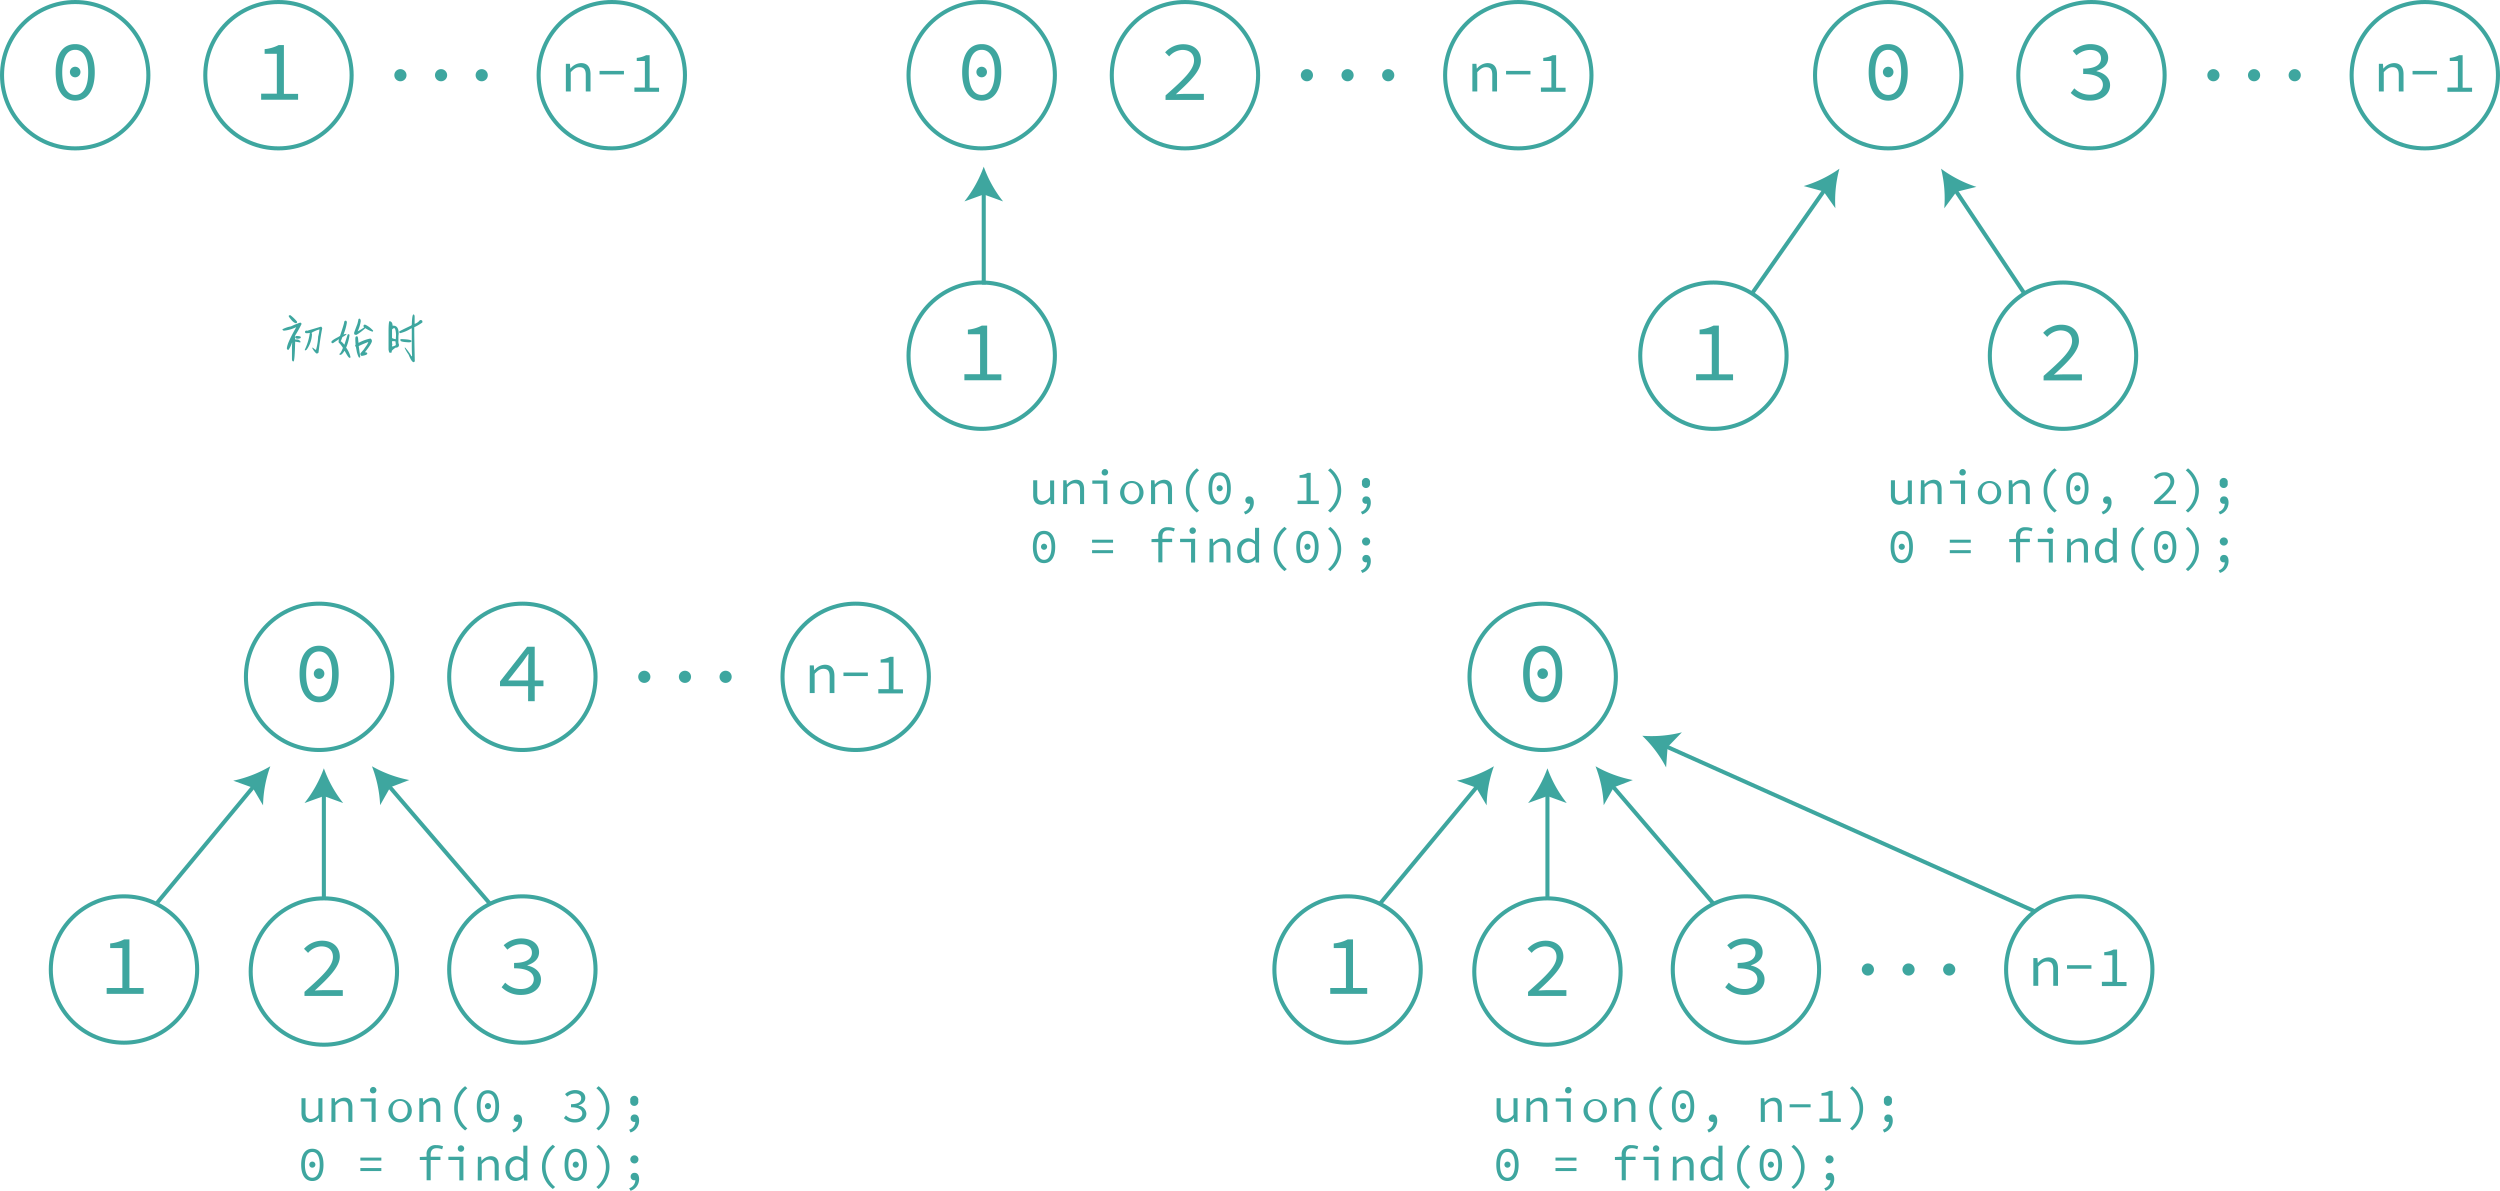 <svg id="图层_1" data-name="图层 1" xmlns="http://www.w3.org/2000/svg" viewBox="0 0 615 292.94"><defs><style>.cls-1{fill:none;stroke:#3ea69f;stroke-miterlimit:10;}.cls-2{fill:#3ea69f;}</style></defs><circle class="cls-1" cx="421.5" cy="87.5" r="18"/><path class="cls-2" d="M574.24,191.05h3.86v-9.82h-3v-1.14a9.5,9.5,0,0,0,3.44-1h1.3v12h3.49v1.45h-9.09Z" transform="translate(-157 -99)"/><circle class="cls-1" cx="30.5" cy="238.5" r="18"/><path class="cls-2" d="M183.24,342.05h3.86v-9.83h-3v-1.13a9.5,9.5,0,0,0,3.44-1h1.3v11.95h3.49v1.45h-9.09Z" transform="translate(-157 -99)"/><circle class="cls-1" cx="507.5" cy="87.5" r="18"/><path class="cls-2" d="M659.73,191.47c4.54-4,7-6.36,7-8.59,0-1.53-.93-2.6-2.9-2.6a4.58,4.58,0,0,0-3.21,1.6l-1-1a6,6,0,0,1,4.43-2c2.69,0,4.37,1.58,4.37,4s-2.52,5-6.16,8.31c.84-.06,1.7-.1,2.5-.1h4.39v1.49h-9.43Z" transform="translate(-157 -99)"/><circle class="cls-1" cx="18.5" cy="18.5" r="18"/><path class="cls-2" d="M170.69,116.76c0-4.49,1.83-6.91,4.81-6.91s4.81,2.42,4.81,6.91-1.83,7-4.81,7S170.69,121.21,170.69,116.76Zm8,0c0-3.84-1.32-5.5-3.19-5.5s-3.19,1.66-3.19,5.5,1.32,5.59,3.19,5.59S178.69,120.6,178.69,116.76Zm-4.49-.15a1.3,1.3,0,1,1,1.3,1.41A1.3,1.3,0,0,1,174.2,116.61Z" transform="translate(-157 -99)"/><circle class="cls-1" cx="68.5" cy="18.5" r="18"/><path class="cls-2" d="M221.24,122.05h3.86v-9.82h-3v-1.14a9.5,9.5,0,0,0,3.44-1h1.3v12h3.49v1.45h-9.09Z" transform="translate(-157 -99)"/><circle class="cls-1" cx="241.5" cy="87.5" r="18"/><path class="cls-2" d="M394.24,191.05h3.86v-9.82h-3v-1.14a9.5,9.5,0,0,0,3.44-1h1.3v12h3.49v1.45h-9.09Z" transform="translate(-157 -99)"/><circle class="cls-1" cx="150.5" cy="18.5" r="18"/><path class="cls-2" d="M296.2,114.69h1l.09,1.15h.06a3.53,3.53,0,0,1,2.56-1.32c1.61,0,2.36,1,2.36,2.75v4.23h-1.17v-4.08c0-1.28-.44-1.89-1.55-1.89-.81,0-1.36.41-2.14,1.22v4.75H296.2Z" transform="translate(-157 -99)"/><path class="cls-2" d="M304.49,116.44h6v.87h-6Z" transform="translate(-157 -99)"/><path class="cls-2" d="M313.06,120.53h2.58V114h-2v-.76a6.4,6.4,0,0,0,2.3-.66h.87v8h2.32v1h-6.06Z" transform="translate(-157 -99)"/><circle class="cls-1" cx="128.5" cy="238.5" r="18"/><path class="cls-2" d="M280.4,341.86l.88-1.13a5.41,5.41,0,0,0,3.84,1.57c1.83,0,3.19-.94,3.19-2.43s-1.34-2.67-4.85-2.67v-1.32c3.17,0,4.39-1.09,4.39-2.5s-1.11-2.1-2.73-2.1a5.12,5.12,0,0,0-3.3,1.34l-.92-1.09a6.51,6.51,0,0,1,4.28-1.68c2.52,0,4.43,1.24,4.43,3.4,0,1.62-1.19,2.65-2.85,3.2v.08c1.78.38,3.32,1.55,3.32,3.4,0,2.37-2.19,3.82-4.85,3.82A6.54,6.54,0,0,1,280.4,341.86Z" transform="translate(-157 -99)"/><circle class="cls-1" cx="79.67" cy="239" r="18"/><path class="cls-2" d="M231.9,343c4.53-4,7-6.36,7-8.59,0-1.53-.92-2.6-2.9-2.6a4.58,4.58,0,0,0-3.21,1.6l-1-1a6,6,0,0,1,4.43-2c2.69,0,4.37,1.58,4.37,3.95s-2.52,5-6.15,8.31c.84-.06,1.7-.1,2.5-.1h4.39V344H231.9Z" transform="translate(-157 -99)"/><line class="cls-1" x1="79.67" y1="221" x2="79.67" y2="195.04"/><path class="cls-2" d="M236.67,288a30.31,30.31,0,0,0,4.75,8.55l-4.75-1.72-4.76,1.72A30.59,30.59,0,0,0,236.67,288Z" transform="translate(-157 -99)"/><circle class="cls-2" cx="98.5" cy="18.5" r="1.5"/><circle class="cls-2" cx="108.5" cy="18.5" r="1.5"/><circle class="cls-2" cx="118.5" cy="18.5" r="1.5"/><circle class="cls-1" cx="241.5" cy="18.5" r="18"/><path class="cls-2" d="M393.69,116.76c0-4.49,1.83-6.91,4.81-6.91s4.81,2.42,4.81,6.91-1.83,7-4.81,7S393.69,121.21,393.69,116.76Zm8,0c0-3.84-1.32-5.5-3.19-5.5s-3.19,1.66-3.19,5.5,1.32,5.59,3.19,5.59S401.69,120.6,401.69,116.76Zm-4.49-.15a1.3,1.3,0,1,1,1.3,1.41A1.3,1.3,0,0,1,397.2,116.61Z" transform="translate(-157 -99)"/><circle class="cls-1" cx="291.5" cy="18.5" r="18"/><path class="cls-2" d="M443.73,122.47c4.54-4,7-6.36,7-8.59,0-1.53-.93-2.6-2.9-2.6a4.58,4.58,0,0,0-3.21,1.6l-1-1a6,6,0,0,1,4.43-2c2.69,0,4.37,1.58,4.37,4,0,2.52-2.52,5-6.16,8.31.84-.06,1.7-.1,2.5-.1h4.39v1.49h-9.43Z" transform="translate(-157 -99)"/><circle class="cls-1" cx="373.5" cy="18.5" r="18"/><path class="cls-2" d="M519.2,114.69h1l.09,1.15h.06a3.53,3.53,0,0,1,2.56-1.32c1.61,0,2.36,1,2.36,2.75v4.23h-1.17v-4.08c0-1.28-.44-1.89-1.55-1.89-.81,0-1.36.41-2.14,1.22v4.75H519.2Z" transform="translate(-157 -99)"/><path class="cls-2" d="M527.49,116.44h6v.87h-6Z" transform="translate(-157 -99)"/><path class="cls-2" d="M536.06,120.53h2.58V114h-2v-.76a6.4,6.4,0,0,0,2.3-.66h.87v8h2.32v1h-6.06Z" transform="translate(-157 -99)"/><circle class="cls-2" cx="321.5" cy="18.5" r="1.5"/><circle class="cls-2" cx="331.5" cy="18.5" r="1.5"/><circle class="cls-2" cx="341.5" cy="18.5" r="1.5"/><line class="cls-1" x1="242" y1="70" x2="242" y2="47.04"/><path class="cls-2" d="M399,140a30.1,30.1,0,0,0,4.76,8.55L399,146.83l-4.75,1.72A30.31,30.31,0,0,0,399,140Z" transform="translate(-157 -99)"/><circle class="cls-1" cx="464.5" cy="18.5" r="18"/><path class="cls-2" d="M616.69,116.76c0-4.49,1.83-6.91,4.81-6.91s4.81,2.42,4.81,6.91-1.83,7-4.81,7S616.69,121.21,616.69,116.76Zm8,0c0-3.84-1.32-5.5-3.19-5.5s-3.19,1.66-3.19,5.5,1.32,5.59,3.19,5.59S624.69,120.6,624.69,116.76Zm-4.49-.15a1.3,1.3,0,1,1,1.3,1.41A1.3,1.3,0,0,1,620.2,116.61Z" transform="translate(-157 -99)"/><circle class="cls-1" cx="514.5" cy="18.5" r="18"/><path class="cls-2" d="M666.4,121.86l.88-1.13a5.41,5.41,0,0,0,3.84,1.57c1.83,0,3.19-.94,3.19-2.43s-1.34-2.67-4.85-2.67v-1.32c3.17,0,4.39-1.09,4.39-2.5s-1.11-2.1-2.73-2.1a5.12,5.12,0,0,0-3.3,1.34l-.92-1.09a6.51,6.51,0,0,1,4.28-1.68c2.52,0,4.43,1.24,4.43,3.4,0,1.62-1.19,2.65-2.85,3.2v.08c1.78.38,3.32,1.55,3.32,3.4,0,2.37-2.19,3.82-4.85,3.82A6.54,6.54,0,0,1,666.4,121.86Z" transform="translate(-157 -99)"/><circle class="cls-1" cx="596.5" cy="18.5" r="18"/><path class="cls-2" d="M742.2,114.69h1l.09,1.15h.06a3.53,3.53,0,0,1,2.56-1.32c1.61,0,2.36,1,2.36,2.75v4.23h-1.17v-4.08c0-1.28-.44-1.89-1.55-1.89-.81,0-1.36.41-2.14,1.22v4.75H742.2Z" transform="translate(-157 -99)"/><path class="cls-2" d="M750.49,116.44h6v.87h-6Z" transform="translate(-157 -99)"/><path class="cls-2" d="M759.06,120.53h2.58V114h-2v-.76a6.4,6.4,0,0,0,2.3-.66h.87v8h2.32v1h-6.06Z" transform="translate(-157 -99)"/><circle class="cls-2" cx="544.5" cy="18.5" r="1.5"/><circle class="cls-2" cx="554.5" cy="18.5" r="1.5"/><circle class="cls-2" cx="564.5" cy="18.5" r="1.5"/><circle class="cls-1" cx="78.5" cy="166.5" r="18"/><path class="cls-2" d="M230.69,264.76c0-4.49,1.83-6.91,4.81-6.91s4.81,2.42,4.81,6.91-1.83,7-4.81,7S230.69,269.21,230.69,264.76Zm8,0c0-3.84-1.32-5.5-3.19-5.5s-3.19,1.66-3.19,5.5,1.32,5.59,3.19,5.59S238.69,268.6,238.69,264.76Zm-4.49-.15a1.3,1.3,0,1,1,1.3,1.41A1.3,1.3,0,0,1,234.2,264.61Z" transform="translate(-157 -99)"/><circle class="cls-1" cx="128.5" cy="166.5" r="18"/><path class="cls-2" d="M286.93,262.28c0-.73.06-1.63.1-2.37h-.1c-.44.65-.93,1.3-1.37,1.95L282,266.4h8.69v1.4H280v-1.15l6.68-8.55h1.86v13.4h-1.63Z" transform="translate(-157 -99)"/><circle class="cls-1" cx="210.5" cy="166.5" r="18"/><path class="cls-2" d="M356.2,262.69h1l.09,1.15h.06a3.53,3.53,0,0,1,2.56-1.32c1.61,0,2.36,1,2.36,2.75v4.23h-1.17v-4.08c0-1.28-.44-1.89-1.55-1.89-.81,0-1.36.41-2.14,1.22v4.75H356.2Z" transform="translate(-157 -99)"/><path class="cls-2" d="M364.49,264.44h6v.87h-6Z" transform="translate(-157 -99)"/><path class="cls-2" d="M373.06,268.53h2.58V262h-2v-.76a6.4,6.4,0,0,0,2.3-.66h.87v8h2.32v1h-6.06Z" transform="translate(-157 -99)"/><circle class="cls-2" cx="158.5" cy="166.5" r="1.5"/><circle class="cls-2" cx="168.5" cy="166.5" r="1.5"/><circle class="cls-2" cx="178.5" cy="166.5" r="1.5"/><line class="cls-1" x1="430.99" y1="72.21" x2="449.04" y2="46.44"/><path class="cls-2" d="M609.5,140.5a30,30,0,0,0-1,9.73l-2.91-4.14-4.88-1.32A30.1,30.1,0,0,0,609.5,140.5Z" transform="translate(-157 -99)"/><line class="cls-1" x1="498.01" y1="72.21" x2="480.85" y2="46.52"/><path class="cls-2" d="M634.5,140.5a30.21,30.21,0,0,0,8.7,4.47l-4.91,1.21-3,4.07A30.26,30.26,0,0,0,634.5,140.5Z" transform="translate(-157 -99)"/><line class="cls-1" x1="38.44" y1="222.35" x2="62.65" y2="193.15"/><path class="cls-2" d="M223.5,287.5a30,30,0,0,0-1.79,9.62l-2.57-4.36-4.76-1.71A30.42,30.42,0,0,0,223.5,287.5Z" transform="translate(-157 -99)"/><line class="cls-1" x1="120.56" y1="222.35" x2="95.43" y2="193.08"/><path class="cls-2" d="M248.5,287.5a30.28,30.28,0,0,0,9.18,3.39L253,292.68l-2.49,4.4A30.31,30.31,0,0,0,248.5,287.5Z" transform="translate(-157 -99)"/><circle class="cls-1" cx="331.5" cy="238.5" r="18"/><path class="cls-2" d="M484.24,342.05h3.86v-9.83h-3v-1.13a9.5,9.5,0,0,0,3.44-1h1.3v11.95h3.49v1.45h-9.09Z" transform="translate(-157 -99)"/><circle class="cls-1" cx="429.5" cy="238.5" r="18"/><path class="cls-2" d="M581.4,341.86l.88-1.13a5.41,5.41,0,0,0,3.84,1.57c1.83,0,3.19-.94,3.19-2.43s-1.34-2.67-4.85-2.67v-1.32c3.17,0,4.39-1.09,4.39-2.5s-1.11-2.1-2.73-2.1a5.12,5.12,0,0,0-3.3,1.34l-.92-1.09a6.51,6.51,0,0,1,4.28-1.68c2.52,0,4.43,1.24,4.43,3.4,0,1.62-1.19,2.65-2.85,3.2v.08c1.78.38,3.32,1.55,3.32,3.4,0,2.37-2.19,3.82-4.85,3.82A6.54,6.54,0,0,1,581.4,341.86Z" transform="translate(-157 -99)"/><circle class="cls-1" cx="380.67" cy="239" r="18"/><path class="cls-2" d="M532.9,343c4.53-4,7-6.36,7-8.59,0-1.53-.92-2.6-2.9-2.6a4.58,4.58,0,0,0-3.21,1.6l-1-1a6,6,0,0,1,4.43-2c2.69,0,4.37,1.58,4.37,3.95s-2.52,5-6.15,8.31c.84-.06,1.7-.1,2.5-.1h4.39V344H532.9Z" transform="translate(-157 -99)"/><line class="cls-1" x1="380.67" y1="221" x2="380.67" y2="195.04"/><path class="cls-2" d="M537.67,288a30.31,30.31,0,0,0,4.75,8.55l-4.75-1.72-4.76,1.72A30.59,30.59,0,0,0,537.67,288Z" transform="translate(-157 -99)"/><circle class="cls-1" cx="379.5" cy="166.5" r="18"/><path class="cls-2" d="M531.69,264.76c0-4.49,1.83-6.91,4.81-6.91s4.81,2.42,4.81,6.91-1.83,7-4.81,7S531.69,269.21,531.69,264.76Zm8,0c0-3.84-1.32-5.5-3.19-5.5s-3.19,1.66-3.19,5.5,1.32,5.59,3.19,5.59S539.69,268.6,539.69,264.76Zm-4.49-.15a1.3,1.3,0,1,1,1.3,1.41A1.3,1.3,0,0,1,535.2,264.61Z" transform="translate(-157 -99)"/><circle class="cls-1" cx="511.5" cy="238.5" r="18"/><path class="cls-2" d="M657.2,334.69h1l.09,1.15h.06a3.53,3.53,0,0,1,2.56-1.32c1.61,0,2.36,1,2.36,2.75v4.23h-1.17v-4.08c0-1.28-.44-1.89-1.55-1.89-.81,0-1.36.41-2.14,1.22v4.75H657.2Z" transform="translate(-157 -99)"/><path class="cls-2" d="M665.49,336.44h6v.87h-6Z" transform="translate(-157 -99)"/><path class="cls-2" d="M674.06,340.53h2.58V334h-2v-.76a6.4,6.4,0,0,0,2.3-.66h.87v8h2.32v1h-6.06Z" transform="translate(-157 -99)"/><circle class="cls-2" cx="459.5" cy="238.5" r="1.5"/><circle class="cls-2" cx="469.5" cy="238.5" r="1.5"/><circle class="cls-2" cx="479.5" cy="238.5" r="1.5"/><line class="cls-1" x1="339.44" y1="222.35" x2="363.65" y2="193.15"/><path class="cls-2" d="M524.5,287.5a30,30,0,0,0-1.79,9.62l-2.57-4.36-4.76-1.71A30.42,30.42,0,0,0,524.5,287.5Z" transform="translate(-157 -99)"/><line class="cls-1" x1="421.56" y1="222.35" x2="396.43" y2="193.08"/><path class="cls-2" d="M549.5,287.5a30.28,30.28,0,0,0,9.18,3.39L554,292.68l-2.49,4.4A30.31,30.31,0,0,0,549.5,287.5Z" transform="translate(-157 -99)"/><line class="cls-1" x1="500.58" y1="224.2" x2="409.51" y2="183.46"/><path class="cls-2" d="M561,280a30.32,30.32,0,0,0,9.74-.85l-3.51,3.64-.37,5A30.32,30.32,0,0,0,561,280Z" transform="translate(-157 -99)"/><path class="cls-2" d="M230.79,178.38h.13c.07,0,.16.09.26.26v.07a26.11,26.11,0,0,1-1.57,2.82l-.07.33v.06c.18-.17.31-.26.4-.26.7,0,1.05.12,1.05.26v.13c0,.12-.18.21-.53.27h-.26c-.32,0-.49-.11-.52-.33l-.14.06a1.73,1.73,0,0,1,.07.47h.46a1,1,0,0,1,.85.52v.07a.12.12,0,0,1-.13.13l-1.18-.2c-.07,3.24-.21,4.86-.4,4.86h-.13c-.17-.06-.26-.26-.26-.6v-2.55c0-.35,0-.82.06-1.38v-.07h-.06a6.35,6.35,0,0,1-.85,1.77h-.13c-.18-.09-.27-.2-.27-.32q0-1.25,2.3-5.25h-.06a8.62,8.62,0,0,1-3,.85c-.2-.09-.31-.17-.32-.27V180a7.19,7.19,0,0,1,2.09-.71A19.21,19.21,0,0,1,230.79,178.38Zm-2.56-1.84h.2a9.52,9.52,0,0,1,1.64,1.58v.19c0,.07-.07.13-.2.2-.47,0-1.08-.55-1.83-1.64v-.13C228,176.68,228.1,176.61,228.23,176.54Zm7.68,2.83H236q.12,0,.27.39-.47,2.3-.92,6l-.26.19h-.27a4.4,4.4,0,0,1-1-1.31c0-.09.05-.13.13-.13a3.79,3.79,0,0,0,.78.59,13.89,13.89,0,0,0,.53-3.28,10.87,10.87,0,0,0,.33-1.78,7.43,7.43,0,0,0-1.9.8v.06a.75.75,0,0,0,.06.33,7,7,0,0,1-1.32,3.8l-.39.2a.49.49,0,0,1-.06-.2,13.91,13.91,0,0,0,1.24-4.13h-.06a4,4,0,0,1-.6.07h-.13c-.22,0-.35-.07-.39-.2v-.2c0-.07.09-.15.26-.26l.26.06Z" transform="translate(-157 -99)"/><path class="cls-2" d="M242,177.88q.28,0,.33.39v.11a13.15,13.15,0,0,1-.83,2.93h0a1.78,1.78,0,0,1,.57-.16h.22v0a2.21,2.21,0,0,1-.85.65.5.5,0,0,0-.31.37,6.24,6.24,0,0,1-.32.79c.12,0,.42.28.91.84l.77-2.4a.3.3,0,0,1,.27-.19h0q.16,0,.21.21v.1a11.5,11.5,0,0,1-.82,3,6.23,6.23,0,0,1,1.08,2.35.24.24,0,0,1-.21.16c-.21,0-.54-.44-1-1.3a4.47,4.47,0,0,0-.27-.44c-.42.67-.76,1-1,1h0c-.19,0-.29-.11-.29-.24q.32,0,.9-1.47a7.37,7.37,0,0,0-.84-1.13.39.39,0,0,1-.22-.39,2.06,2.06,0,0,1,.1-.63q-.28.17-1.5,1s-.06,0-.12,0-.27-.14-.27-.28v0c0-.26.56-.68,1.69-1.24a2.82,2.82,0,0,1,.44-.26c.6-1.8.94-2.88,1-3.23s.09-.46.28-.51Zm3.42-.49h0c.18,0,.28.18.32.53V178a8.42,8.42,0,0,1-.76,2.52h0a12.67,12.67,0,0,0,1.62-1,.43.43,0,0,1-.18-.32v0c0-.22.15-.34.34-.34h.06a5.61,5.61,0,0,1,1.75,1.25c.14.11.22.2.22.27v0c0,.14-.09.2-.2.2a7.72,7.72,0,0,1-1.73-.85h0a12.88,12.88,0,0,1-2.15,1.64l-.14,0c-.3,0-.45-.11-.45-.34v-.2s.26-.76.79-2.12a11.38,11.38,0,0,0,.27-1.18A.28.28,0,0,1,245.4,177.39Zm-.61,4.33c.17,0,.27.27.3.8,0,.2.06.47.09.83a10.09,10.09,0,0,1,2.86-1.06c.19,0,.34.17.43.51s-.58,1.42-1.73,2.86h0l.18,0c.27.05.4.13.4.26V186c0,.23-.44.42-1.32.55-.21,0-.34-.16-.38-.49v0q0-.15.78-1l.84-1.21a3.94,3.94,0,0,0,.35-.72h0a24.24,24.24,0,0,0-2.36,1l.37,2.7a.17.17,0,0,1-.17.13h-.08q-.19,0-.57-1.29l-.26-1.37c-.07,0-.13-.09-.17-.29a.41.41,0,0,1,.11-.25c-.05-.57-.07-.94-.07-1.12v-.34c0-.38.11-.57.35-.57Z" transform="translate(-157 -99)"/><path class="cls-2" d="M252.85,178c.48.1.72.47.72,1.12h.2c.87,0,1.31.65,1.31,2a4.5,4.5,0,0,0-.07.72v1.37a2.56,2.56,0,0,0,.14.6c0,.48-.29.72-.86.72-.61.44-.92.73-.92.85,0,.27-.06.4-.19.4h-.27c-.14,0-.25-.27-.33-.8v-4.19Q252.58,178,252.85,178Zm.59,2.1v2c0,.1.26.21.79.33h.13l.06-.8v-.45c-.07-1-.23-1.45-.45-1.45S253.46,180,253.44,180.09Zm0,2.95v.4a.52.52,0,0,1,0,.52v.14a.13.13,0,0,0,.13.13c.52-.15.79-.28.79-.4v-.2l-.07-.46h.07c0-.17-.2-.26-.52-.26h-.27C253.48,182.93,253.44,183,253.44,183Zm5.3-6.7c.18.06.26.26.26.59v1.71h.07a2.51,2.51,0,0,0,1.18-.85.46.46,0,0,1,.26-.07.43.43,0,0,1,.4.27v.32a11.8,11.8,0,0,1-2,1.18v.66c0,1.53.05,4.11.13,7.74l-.26.2c-.35,0-.76-.61-1.25-1.84a12.12,12.12,0,0,1-1-1.7l.13-.07a13.2,13.2,0,0,1,1.58,2.17l.13-.07c-.05-.94-.07-1.64-.07-2.1v-4.59a.12.12,0,0,0-.13-.13,8.77,8.77,0,0,1-2.7,1.18h-.06c-.06,0-.13-.07-.2-.2v-.2c.08-.08,1-.56,2.89-1.44.13-.1.2-.17.2-.2C258.35,177.2,258.48,176.34,258.74,176.34Zm-3,6.07c1.66.06,2.49.21,2.49.46v.06c-.06.18-.26.27-.59.27h-.13c-1.36-.06-2-.22-2-.46v-.13C255.43,182.5,255.52,182.43,255.7,182.41Z" transform="translate(-157 -99)"/><path class="cls-2" d="M411.16,220.78v-3.63h1v3.49c0,1.1.39,1.62,1.35,1.62a2.32,2.32,0,0,0,1.81-1.06v-4h1V223h-.82l-.09-1h-.05a2.81,2.81,0,0,1-2.17,1.17C411.79,223.13,411.16,222.31,411.16,220.78Z" transform="translate(-157 -99)"/><path class="cls-2" d="M418.55,217.15h.82l.08,1h.05a3,3,0,0,1,2.19-1.13c1.38,0,2,.82,2,2.35V223h-1v-3.49c0-1.1-.38-1.62-1.33-1.62-.7,0-1.16.35-1.84,1V223h-1Z" transform="translate(-157 -99)"/><path class="cls-2" d="M428.41,218h-2.7v-.81h3.7V223h-1Zm-.39-2.8a.79.79,0,1,1,.79.77A.74.74,0,0,1,428,215.16Z" transform="translate(-157 -99)"/><path class="cls-2" d="M432.55,220.08a2.88,2.88,0,1,1,2.88,3A2.86,2.86,0,0,1,432.55,220.08Zm4.74,0c0-1.34-.74-2.24-1.86-2.24s-1.86.9-1.86,2.24.75,2.22,1.86,2.22S437.29,221.41,437.29,220.08Z" transform="translate(-157 -99)"/><path class="cls-2" d="M440.15,217.15H441l.08,1h.05a3,3,0,0,1,2.19-1.13c1.38,0,2,.82,2,2.35V223h-1v-3.49c0-1.1-.38-1.62-1.33-1.62-.7,0-1.16.35-1.83,1V223h-1Z" transform="translate(-157 -99)"/><path class="cls-2" d="M448.73,219.65a6.68,6.68,0,0,1,2.69-5.45l.55.51a6.37,6.37,0,0,0,0,9.88l-.55.5A6.66,6.66,0,0,1,448.73,219.65Z" transform="translate(-157 -99)"/><path class="cls-2" d="M454.29,219.13c0-2.56,1-3.94,2.74-3.94s2.75,1.38,2.75,3.94-1,4-2.75,4S454.29,221.68,454.29,219.13Zm4.56,0c0-2.19-.75-3.14-1.82-3.14s-1.82.95-1.82,3.14.75,3.19,1.82,3.19S458.85,221.33,458.85,219.13Zm-2.56-.08a.75.75,0,1,1,.74.8A.74.74,0,0,1,456.29,219.05Z" transform="translate(-157 -99)"/><path class="cls-2" d="M463,224.91a2.15,2.15,0,0,0,1.52-2.09l-.22-1.11.67.95a.83.83,0,0,1-.67.28.86.86,0,0,1-.94-.9.9.9,0,0,1,1-.92c.71,0,1.08.59,1.08,1.54a3,3,0,0,1-2.11,2.88Z" transform="translate(-157 -99)"/><path class="cls-2" d="M476.2,222.16h2.2v-5.62h-1.71v-.64a5.46,5.46,0,0,0,2-.57h.74v6.83h2V223H476.2Z" transform="translate(-157 -99)"/><path class="cls-2" d="M483.7,224.59a6.37,6.37,0,0,0,0-9.88l.55-.51a6.87,6.87,0,0,1,0,10.89Z" transform="translate(-157 -99)"/><path class="cls-2" d="M491.78,224.91a2.13,2.13,0,0,0,1.51-2.09l-.21-1.11.67.95a.83.83,0,0,1-.67.28.86.86,0,0,1-.94-.9.9.9,0,0,1,1-.92c.71,0,1.08.59,1.08,1.54a3,3,0,0,1-2.11,2.88Zm.28-7.1a1,1,0,1,1,1.94,0,1,1,0,1,1-1.94,0Z" transform="translate(-157 -99)"/><path class="cls-2" d="M411.09,233.53c0-2.56,1-3.94,2.74-3.94s2.75,1.38,2.75,3.94-1,4-2.75,4S411.09,236.08,411.09,233.53Zm4.57,0c0-2.19-.76-3.14-1.83-3.14s-1.82,1-1.82,3.14.76,3.19,1.82,3.19S415.66,235.73,415.66,233.53Zm-2.57-.08a.75.75,0,1,1,.74.8A.74.74,0,0,1,413.09,233.45Z" transform="translate(-157 -99)"/><path class="cls-2" d="M425.65,231.77h5.16v.74h-5.16Zm0,2.57h5.16v.74h-5.16Z" transform="translate(-157 -99)"/><path class="cls-2" d="M440.27,231.62l1.69-.07h3.39v.81h-5.08Zm1.67-.56a2.13,2.13,0,0,1,2.35-2.36A4.35,4.35,0,0,1,446,229l-.23.74a3.22,3.22,0,0,0-1.36-.28c-1,0-1.46.59-1.46,1.53v6.35h-1Z" transform="translate(-157 -99)"/><path class="cls-2" d="M450,232.36h-2.7v-.81H451v5.83h-1Zm-.39-2.8a.79.79,0,1,1,.79.77A.74.74,0,0,1,449.62,229.56Z" transform="translate(-157 -99)"/><path class="cls-2" d="M454.55,231.55h.81l.09,1h.05a3,3,0,0,1,2.19-1.13c1.38,0,2,.82,2,2.35v3.62h-1v-3.49c0-1.1-.38-1.62-1.33-1.62-.7,0-1.16.35-1.84,1v4.06h-1Z" transform="translate(-157 -99)"/><path class="cls-2" d="M461.35,234.48a2.81,2.81,0,0,1,2.64-3.07,2.51,2.51,0,0,1,1.75.74h0l0-1.06v-2.25h1v8.54h-.81l-.09-.76h0a2.82,2.82,0,0,1-1.91.91C462.36,237.53,461.35,236.42,461.35,234.48Zm4.37,1.34v-2.9a2.17,2.17,0,0,0-1.52-.67,2,2,0,0,0-1.83,2.22c0,1.39.65,2.22,1.72,2.22A2.21,2.21,0,0,0,465.72,235.82Z" transform="translate(-157 -99)"/><path class="cls-2" d="M470.33,234.05A6.71,6.71,0,0,1,473,228.6l.56.51a6.37,6.37,0,0,0,0,9.88l-.56.5A6.68,6.68,0,0,1,470.33,234.05Z" transform="translate(-157 -99)"/><path class="cls-2" d="M475.88,233.53c0-2.56,1.05-3.94,2.75-3.94s2.75,1.38,2.75,3.94-1.05,4-2.75,4S475.88,236.08,475.88,233.53Zm4.57,0c0-2.19-.75-3.14-1.82-3.14s-1.82,1-1.82,3.14.75,3.19,1.82,3.19S480.45,235.73,480.45,233.53Zm-2.56-.08a.75.75,0,1,1,.74.8A.74.74,0,0,1,477.89,233.45Z" transform="translate(-157 -99)"/><path class="cls-2" d="M483.7,239a6.37,6.37,0,0,0,0-9.88l.55-.51a6.87,6.87,0,0,1,0,10.89Z" transform="translate(-157 -99)"/><path class="cls-2" d="M491.78,239.31a2.13,2.13,0,0,0,1.51-2.09l-.21-1.11.67.95a.83.83,0,0,1-.67.28.86.86,0,0,1-.94-.9.9.9,0,0,1,1-.92c.71,0,1.08.59,1.08,1.54a3,3,0,0,1-2.11,2.88Zm.28-7.1a1,1,0,1,1,1,1A1,1,0,0,1,492.06,232.21Z" transform="translate(-157 -99)"/><path class="cls-2" d="M622.16,220.78v-3.63h1v3.49c0,1.1.39,1.62,1.35,1.62a2.32,2.32,0,0,0,1.81-1.06v-4h1V223h-.82l-.09-1h0a2.81,2.81,0,0,1-2.17,1.17C622.79,223.13,622.16,222.31,622.16,220.78Z" transform="translate(-157 -99)"/><path class="cls-2" d="M629.55,217.15h.82l.08,1h0a3,3,0,0,1,2.19-1.13c1.38,0,2,.82,2,2.35V223h-1v-3.49c0-1.1-.38-1.62-1.33-1.62-.7,0-1.16.35-1.84,1V223h-1Z" transform="translate(-157 -99)"/><path class="cls-2" d="M639.41,218h-2.7v-.81h3.7V223h-1Zm-.39-2.8a.79.79,0,1,1,.79.77A.74.74,0,0,1,639,215.16Z" transform="translate(-157 -99)"/><path class="cls-2" d="M643.55,220.08a2.88,2.88,0,1,1,2.88,3A2.86,2.86,0,0,1,643.55,220.08Zm4.74,0c0-1.34-.74-2.24-1.86-2.24s-1.86.9-1.86,2.24.75,2.22,1.86,2.22S648.29,221.41,648.29,220.08Z" transform="translate(-157 -99)"/><path class="cls-2" d="M651.15,217.15H652l.09,1h.05a3,3,0,0,1,2.19-1.13c1.38,0,2,.82,2,2.35V223h-1v-3.49c0-1.1-.38-1.62-1.33-1.62-.7,0-1.16.35-1.84,1V223h-1Z" transform="translate(-157 -99)"/><path class="cls-2" d="M659.73,219.65a6.68,6.68,0,0,1,2.69-5.45l.55.51a6.37,6.37,0,0,0,0,9.88l-.55.5A6.66,6.66,0,0,1,659.73,219.65Z" transform="translate(-157 -99)"/><path class="cls-2" d="M665.29,219.13c0-2.56,1-3.94,2.74-3.94s2.75,1.38,2.75,3.94-1,4-2.75,4S665.29,221.68,665.29,219.13Zm4.56,0c0-2.19-.75-3.14-1.82-3.14s-1.82.95-1.82,3.14.75,3.19,1.82,3.19S669.85,221.33,669.85,219.13Zm-2.56-.08a.75.75,0,1,1,.74.8A.74.74,0,0,1,667.29,219.05Z" transform="translate(-157 -99)"/><path class="cls-2" d="M674,224.91a2.15,2.15,0,0,0,1.52-2.09l-.22-1.11.67.95a.83.83,0,0,1-.67.28.86.86,0,0,1-.94-.9.9.9,0,0,1,1-.92c.71,0,1.08.59,1.08,1.54a3,3,0,0,1-2.11,2.88Z" transform="translate(-157 -99)"/><path class="cls-2" d="M686.91,222.4c2.59-2.29,4-3.64,4-4.91,0-.87-.52-1.49-1.65-1.49a2.68,2.68,0,0,0-1.84.91l-.57-.56a3.42,3.42,0,0,1,2.53-1.16,2.23,2.23,0,0,1,2.49,2.25c0,1.44-1.44,2.87-3.51,4.75.48,0,1-.06,1.43-.06h2.5V223h-5.38Z" transform="translate(-157 -99)"/><path class="cls-2" d="M694.7,224.59a6.37,6.37,0,0,0,0-9.88l.55-.51a6.87,6.87,0,0,1,0,10.89Z" transform="translate(-157 -99)"/><path class="cls-2" d="M702.78,224.91a2.13,2.13,0,0,0,1.51-2.09l-.21-1.11.67.95a.83.83,0,0,1-.67.28.86.86,0,0,1-.94-.9.9.9,0,0,1,1-.92c.71,0,1.08.59,1.08,1.54a3,3,0,0,1-2.11,2.88Zm.28-7.1a1,1,0,1,1,1.94,0,1,1,0,1,1-1.94,0Z" transform="translate(-157 -99)"/><path class="cls-2" d="M622.09,233.53c0-2.56,1-3.94,2.74-3.94s2.75,1.38,2.75,3.94-1,4-2.75,4S622.09,236.08,622.09,233.53Zm4.57,0c0-2.19-.76-3.14-1.83-3.14s-1.82,1-1.82,3.14.76,3.19,1.82,3.19S626.66,235.73,626.66,233.53Zm-2.57-.08a.75.75,0,1,1,.74.8A.74.74,0,0,1,624.09,233.45Z" transform="translate(-157 -99)"/><path class="cls-2" d="M636.65,231.77h5.16v.74h-5.16Zm0,2.57h5.16v.74h-5.16Z" transform="translate(-157 -99)"/><path class="cls-2" d="M651.27,231.62l1.69-.07h3.39v.81h-5.08Zm1.67-.56a2.13,2.13,0,0,1,2.35-2.36A4.35,4.35,0,0,1,657,229l-.23.74a3.22,3.22,0,0,0-1.36-.28c-1,0-1.46.59-1.46,1.53v6.35h-1Z" transform="translate(-157 -99)"/><path class="cls-2" d="M661,232.36h-2.7v-.81H662v5.83h-1Zm-.39-2.8a.79.79,0,1,1,.79.77A.74.74,0,0,1,660.62,229.56Z" transform="translate(-157 -99)"/><path class="cls-2" d="M665.55,231.55h.82l.08,1h0a3,3,0,0,1,2.19-1.13c1.38,0,2,.82,2,2.35v3.62h-1v-3.49c0-1.1-.38-1.62-1.33-1.62-.7,0-1.16.35-1.84,1v4.06h-1Z" transform="translate(-157 -99)"/><path class="cls-2" d="M672.35,234.48a2.81,2.81,0,0,1,2.64-3.07,2.51,2.51,0,0,1,1.75.74h0l0-1.06v-2.25h1v8.54h-.81l-.09-.76h0a2.82,2.82,0,0,1-1.91.91C673.36,237.53,672.35,236.42,672.35,234.48Zm4.37,1.34v-2.9a2.17,2.17,0,0,0-1.52-.67,2,2,0,0,0-1.83,2.22c0,1.39.65,2.22,1.72,2.22A2.21,2.21,0,0,0,676.72,235.82Z" transform="translate(-157 -99)"/><path class="cls-2" d="M681.33,234.05A6.71,6.71,0,0,1,684,228.6l.56.51a6.37,6.37,0,0,0,0,9.88l-.56.5A6.68,6.68,0,0,1,681.33,234.05Z" transform="translate(-157 -99)"/><path class="cls-2" d="M686.88,233.53c0-2.56,1-3.94,2.75-3.94s2.75,1.38,2.75,3.94-1,4-2.75,4S686.88,236.08,686.88,233.53Zm4.57,0c0-2.19-.75-3.14-1.82-3.14s-1.82,1-1.82,3.14.75,3.19,1.82,3.19S691.45,235.73,691.45,233.53Zm-2.56-.08a.75.75,0,1,1,.74.8A.74.74,0,0,1,688.89,233.45Z" transform="translate(-157 -99)"/><path class="cls-2" d="M694.7,239a6.37,6.37,0,0,0,0-9.88l.55-.51a6.87,6.87,0,0,1,0,10.89Z" transform="translate(-157 -99)"/><path class="cls-2" d="M702.78,239.31a2.13,2.13,0,0,0,1.51-2.09l-.21-1.11.67.95a.83.83,0,0,1-.67.28.86.86,0,0,1-.94-.9.9.9,0,0,1,1-.92c.71,0,1.08.59,1.08,1.54a3,3,0,0,1-2.11,2.88Zm.28-7.1a1,1,0,1,1,1,1A1,1,0,0,1,703.06,232.21Z" transform="translate(-157 -99)"/><path class="cls-2" d="M231.16,372.78v-3.63h1v3.49c0,1.1.39,1.62,1.35,1.62a2.32,2.32,0,0,0,1.81-1.06v-4.05h1V375h-.82l-.09-1h0a2.81,2.81,0,0,1-2.17,1.17C231.79,375.13,231.16,374.31,231.16,372.78Z" transform="translate(-157 -99)"/><path class="cls-2" d="M238.55,369.15h.82l.08,1h.05a3,3,0,0,1,2.19-1.13c1.38,0,2,.82,2,2.35V375h-1v-3.49c0-1.1-.38-1.62-1.33-1.62-.7,0-1.16.35-1.84,1.05V375h-1Z" transform="translate(-157 -99)"/><path class="cls-2" d="M248.41,370h-2.7v-.81h3.7V375h-1Zm-.39-2.8a.79.79,0,1,1,.79.77A.74.74,0,0,1,248,367.16Z" transform="translate(-157 -99)"/><path class="cls-2" d="M252.55,372.08a2.88,2.88,0,1,1,2.88,3.05A2.86,2.86,0,0,1,252.55,372.08Zm4.74,0c0-1.34-.74-2.24-1.86-2.24s-1.86.9-1.86,2.24.75,2.22,1.86,2.22S257.29,373.41,257.29,372.08Z" transform="translate(-157 -99)"/><path class="cls-2" d="M260.15,369.15H261l.08,1h.05a3,3,0,0,1,2.19-1.13c1.38,0,2,.82,2,2.35V375h-1v-3.49c0-1.1-.38-1.62-1.33-1.62-.7,0-1.16.35-1.83,1.05V375h-1Z" transform="translate(-157 -99)"/><path class="cls-2" d="M268.73,371.65a6.68,6.68,0,0,1,2.69-5.45l.55.51a6.37,6.37,0,0,0,0,9.88l-.55.5A6.66,6.66,0,0,1,268.73,371.65Z" transform="translate(-157 -99)"/><path class="cls-2" d="M274.29,371.13c0-2.56,1-3.94,2.74-3.94s2.75,1.38,2.75,3.94-1,4-2.75,4S274.29,373.68,274.29,371.13Zm4.56,0c0-2.19-.75-3.14-1.82-3.14s-1.82.95-1.82,3.14.75,3.19,1.82,3.19S278.85,373.33,278.85,371.13Zm-2.56-.08a.75.75,0,1,1,.74.8A.74.74,0,0,1,276.29,371.05Z" transform="translate(-157 -99)"/><path class="cls-2" d="M283,376.91a2.15,2.15,0,0,0,1.52-2.09l-.22-1.11.67,1a.83.83,0,0,1-.67.28.86.86,0,0,1-.94-.9.9.9,0,0,1,1-.92c.71,0,1.08.59,1.08,1.54a3,3,0,0,1-2.11,2.88Z" transform="translate(-157 -99)"/><path class="cls-2" d="M295.72,374.05l.5-.65a3.09,3.09,0,0,0,2.2.9c1,0,1.82-.54,1.82-1.39s-.77-1.52-2.77-1.52v-.76c1.81,0,2.5-.62,2.5-1.43s-.63-1.2-1.55-1.2a2.94,2.94,0,0,0-1.89.77l-.53-.62a3.74,3.74,0,0,1,2.45-1c1.44,0,2.53.71,2.53,1.94,0,.92-.68,1.51-1.63,1.82V371a2.12,2.12,0,0,1,1.9,1.94c0,1.36-1.25,2.19-2.77,2.19A3.76,3.76,0,0,1,295.72,374.05Z" transform="translate(-157 -99)"/><path class="cls-2" d="M303.7,376.59a6.37,6.37,0,0,0,0-9.88l.55-.51a6.87,6.87,0,0,1,0,10.89Z" transform="translate(-157 -99)"/><path class="cls-2" d="M311.78,376.91a2.13,2.13,0,0,0,1.51-2.09l-.21-1.11.67,1a.83.83,0,0,1-.67.28.86.86,0,0,1-.94-.9.9.9,0,0,1,1-.92c.71,0,1.08.59,1.08,1.54a3,3,0,0,1-2.11,2.88Zm.28-7.1a1,1,0,1,1,1.94,0,1,1,0,1,1-1.94,0Z" transform="translate(-157 -99)"/><path class="cls-2" d="M231.09,385.53c0-2.56,1-3.94,2.74-3.94s2.75,1.38,2.75,3.94-1,4-2.75,4S231.09,388.08,231.09,385.53Zm4.57,0c0-2.19-.76-3.14-1.83-3.14s-1.82.95-1.82,3.14.76,3.19,1.82,3.19S235.66,387.73,235.66,385.53Zm-2.57-.08a.75.75,0,1,1,.74.8A.74.74,0,0,1,233.09,385.45Z" transform="translate(-157 -99)"/><path class="cls-2" d="M245.65,383.77h5.16v.74h-5.16Zm0,2.57h5.16v.74h-5.16Z" transform="translate(-157 -99)"/><path class="cls-2" d="M260.27,383.62l1.69-.07h3.39v.81h-5.08Zm1.67-.56a2.13,2.13,0,0,1,2.35-2.36A4.35,4.35,0,0,1,266,381l-.23.74a3.22,3.22,0,0,0-1.36-.28c-1,0-1.46.59-1.46,1.53v6.35h-1Z" transform="translate(-157 -99)"/><path class="cls-2" d="M270,384.36h-2.7v-.81H271v5.83h-1Zm-.39-2.8a.79.79,0,1,1,.79.77A.74.74,0,0,1,269.62,381.56Z" transform="translate(-157 -99)"/><path class="cls-2" d="M274.55,383.55h.81l.09,1h.05a3,3,0,0,1,2.19-1.13c1.38,0,2,.82,2,2.35v3.62h-1v-3.49c0-1.1-.38-1.62-1.33-1.62-.7,0-1.16.35-1.84,1.05v4.06h-1Z" transform="translate(-157 -99)"/><path class="cls-2" d="M281.35,386.48a2.81,2.81,0,0,1,2.64-3.07,2.51,2.51,0,0,1,1.75.74h0l0-1.06v-2.25h1v8.54h-.81l-.09-.76h0a2.82,2.82,0,0,1-1.91.91C282.36,389.53,281.35,388.42,281.35,386.48Zm4.37,1.34v-2.9a2.17,2.17,0,0,0-1.52-.67,2,2,0,0,0-1.83,2.22c0,1.39.65,2.22,1.72,2.22A2.21,2.21,0,0,0,285.72,387.82Z" transform="translate(-157 -99)"/><path class="cls-2" d="M290.33,386.05A6.71,6.71,0,0,1,293,380.6l.56.51a6.37,6.37,0,0,0,0,9.88l-.56.5A6.68,6.68,0,0,1,290.33,386.05Z" transform="translate(-157 -99)"/><path class="cls-2" d="M295.88,385.53c0-2.56,1.05-3.94,2.75-3.94s2.75,1.38,2.75,3.94-1.05,4-2.75,4S295.88,388.08,295.88,385.53Zm4.57,0c0-2.19-.75-3.14-1.82-3.14s-1.82.95-1.82,3.14.75,3.19,1.82,3.19S300.45,387.73,300.45,385.53Zm-2.56-.08a.75.75,0,1,1,.74.8A.74.74,0,0,1,297.89,385.45Z" transform="translate(-157 -99)"/><path class="cls-2" d="M303.7,391a6.37,6.37,0,0,0,0-9.88l.55-.51a6.87,6.87,0,0,1,0,10.89Z" transform="translate(-157 -99)"/><path class="cls-2" d="M311.78,391.31a2.13,2.13,0,0,0,1.51-2.09l-.21-1.11.67.95a.83.83,0,0,1-.67.28.86.86,0,0,1-.94-.9.9.9,0,0,1,1-.92c.71,0,1.08.59,1.08,1.54a3,3,0,0,1-2.11,2.88Zm.28-7.1a1,1,0,1,1,1,1A1,1,0,0,1,312.06,384.21Z" transform="translate(-157 -99)"/><path class="cls-2" d="M525.16,372.78v-3.63h1v3.49c0,1.1.39,1.62,1.35,1.62a2.32,2.32,0,0,0,1.81-1.06v-4.05h1V375h-.82l-.09-1h0a2.81,2.81,0,0,1-2.17,1.17C525.79,375.13,525.16,374.31,525.16,372.78Z" transform="translate(-157 -99)"/><path class="cls-2" d="M532.55,369.15h.82l.08,1h0a3,3,0,0,1,2.19-1.13c1.38,0,2,.82,2,2.35V375h-1v-3.49c0-1.1-.38-1.62-1.33-1.62-.7,0-1.16.35-1.84,1.05V375h-1Z" transform="translate(-157 -99)"/><path class="cls-2" d="M542.41,370h-2.7v-.81h3.7V375h-1Zm-.39-2.8a.79.79,0,1,1,.79.77A.74.74,0,0,1,542,367.16Z" transform="translate(-157 -99)"/><path class="cls-2" d="M546.55,372.08a2.88,2.88,0,1,1,2.88,3.05A2.86,2.86,0,0,1,546.55,372.08Zm4.74,0c0-1.34-.74-2.24-1.86-2.24s-1.86.9-1.86,2.24.75,2.22,1.86,2.22S551.29,373.41,551.29,372.08Z" transform="translate(-157 -99)"/><path class="cls-2" d="M554.15,369.15H555l.08,1h.05a3,3,0,0,1,2.19-1.13c1.38,0,2,.82,2,2.35V375h-1v-3.49c0-1.1-.38-1.62-1.33-1.62-.7,0-1.16.35-1.83,1.05V375h-1Z" transform="translate(-157 -99)"/><path class="cls-2" d="M562.73,371.65a6.68,6.68,0,0,1,2.69-5.45l.55.51a6.37,6.37,0,0,0,0,9.88l-.55.5A6.66,6.66,0,0,1,562.73,371.65Z" transform="translate(-157 -99)"/><path class="cls-2" d="M568.29,371.13c0-2.56,1-3.94,2.74-3.94s2.75,1.38,2.75,3.94-1,4-2.75,4S568.29,373.68,568.29,371.13Zm4.56,0c0-2.19-.75-3.14-1.82-3.14s-1.82.95-1.82,3.14.75,3.19,1.82,3.19S572.85,373.33,572.85,371.13Zm-2.56-.08a.75.75,0,1,1,.74.8A.74.74,0,0,1,570.29,371.05Z" transform="translate(-157 -99)"/><path class="cls-2" d="M577,376.91a2.15,2.15,0,0,0,1.52-2.09l-.22-1.11.67,1a.83.83,0,0,1-.67.28.86.86,0,0,1-.94-.9.9.9,0,0,1,1-.92c.71,0,1.08.59,1.08,1.54a3,3,0,0,1-2.11,2.88Z" transform="translate(-157 -99)"/><path class="cls-2" d="M590.15,369.15H591l.09,1h.05a3,3,0,0,1,2.19-1.13c1.38,0,2,.82,2,2.35V375h-1v-3.49c0-1.1-.38-1.62-1.33-1.62-.7,0-1.16.35-1.84,1.05V375h-1Z" transform="translate(-157 -99)"/><path class="cls-2" d="M597.25,370.65h5.16v.75h-5.16Z" transform="translate(-157 -99)"/><path class="cls-2" d="M604.6,374.16h2.2v-5.62h-1.71v-.64a5.33,5.33,0,0,0,2-.57h.75v6.83h2V375H604.6Z" transform="translate(-157 -99)"/><path class="cls-2" d="M612.1,376.59a6.37,6.37,0,0,0,0-9.88l.55-.51a6.87,6.87,0,0,1,0,10.89Z" transform="translate(-157 -99)"/><path class="cls-2" d="M620.18,376.91a2.15,2.15,0,0,0,1.52-2.09l-.22-1.11.67,1a.83.83,0,0,1-.67.28.86.86,0,0,1-.94-.9.9.9,0,0,1,1-.92c.71,0,1.08.59,1.08,1.54a3,3,0,0,1-2.11,2.88Zm.28-7.1a1,1,0,1,1,1.94,0,1,1,0,1,1-1.94,0Z" transform="translate(-157 -99)"/><path class="cls-2" d="M525.09,385.53c0-2.56,1-3.94,2.74-3.94s2.75,1.38,2.75,3.94-1,4-2.75,4S525.09,388.08,525.09,385.53Zm4.57,0c0-2.19-.76-3.14-1.83-3.14s-1.82.95-1.82,3.14.76,3.19,1.82,3.19S529.66,387.73,529.66,385.53Zm-2.57-.08a.75.75,0,1,1,.74.8A.74.74,0,0,1,527.09,385.45Z" transform="translate(-157 -99)"/><path class="cls-2" d="M539.65,383.77h5.16v.74h-5.16Zm0,2.57h5.16v.74h-5.16Z" transform="translate(-157 -99)"/><path class="cls-2" d="M554.27,383.62l1.69-.07h3.39v.81h-5.08Zm1.67-.56a2.13,2.13,0,0,1,2.35-2.36A4.35,4.35,0,0,1,560,381l-.23.74a3.22,3.22,0,0,0-1.36-.28c-1,0-1.46.59-1.46,1.53v6.35h-1Z" transform="translate(-157 -99)"/><path class="cls-2" d="M564,384.36h-2.7v-.81H565v5.83h-1Zm-.39-2.8a.79.79,0,1,1,.79.77A.74.74,0,0,1,563.62,381.56Z" transform="translate(-157 -99)"/><path class="cls-2" d="M568.55,383.55h.81l.09,1h0a3,3,0,0,1,2.19-1.13c1.38,0,2,.82,2,2.35v3.62h-1v-3.49c0-1.1-.38-1.62-1.33-1.62-.7,0-1.16.35-1.84,1.05v4.06h-1Z" transform="translate(-157 -99)"/><path class="cls-2" d="M575.35,386.48a2.81,2.81,0,0,1,2.64-3.07,2.51,2.51,0,0,1,1.75.74h0l0-1.06v-2.25h1v8.54h-.81l-.09-.76h0a2.82,2.82,0,0,1-1.91.91C576.36,389.53,575.35,388.42,575.35,386.48Zm4.37,1.34v-2.9a2.17,2.17,0,0,0-1.52-.67,2,2,0,0,0-1.83,2.22c0,1.39.65,2.22,1.72,2.22A2.21,2.21,0,0,0,579.72,387.82Z" transform="translate(-157 -99)"/><path class="cls-2" d="M584.33,386.05A6.71,6.71,0,0,1,587,380.6l.56.51a6.37,6.37,0,0,0,0,9.88l-.56.5A6.68,6.68,0,0,1,584.33,386.05Z" transform="translate(-157 -99)"/><path class="cls-2" d="M589.88,385.53c0-2.56,1-3.94,2.75-3.94s2.75,1.38,2.75,3.94-1,4-2.75,4S589.88,388.08,589.88,385.53Zm4.57,0c0-2.19-.75-3.14-1.82-3.14s-1.82.95-1.82,3.14.75,3.19,1.82,3.19S594.45,387.73,594.45,385.53Zm-2.56-.08a.75.75,0,1,1,.74.8A.74.74,0,0,1,591.89,385.45Z" transform="translate(-157 -99)"/><path class="cls-2" d="M597.7,391a6.37,6.37,0,0,0,0-9.88l.55-.51a6.87,6.87,0,0,1,0,10.89Z" transform="translate(-157 -99)"/><path class="cls-2" d="M605.78,391.31a2.13,2.13,0,0,0,1.51-2.09l-.21-1.11.67.95a.83.83,0,0,1-.67.28.86.86,0,0,1-.94-.9.9.9,0,0,1,1-.92c.71,0,1.08.59,1.08,1.54a3,3,0,0,1-2.11,2.88Zm.28-7.1a1,1,0,1,1,1,1A1,1,0,0,1,606.06,384.21Z" transform="translate(-157 -99)"/></svg>